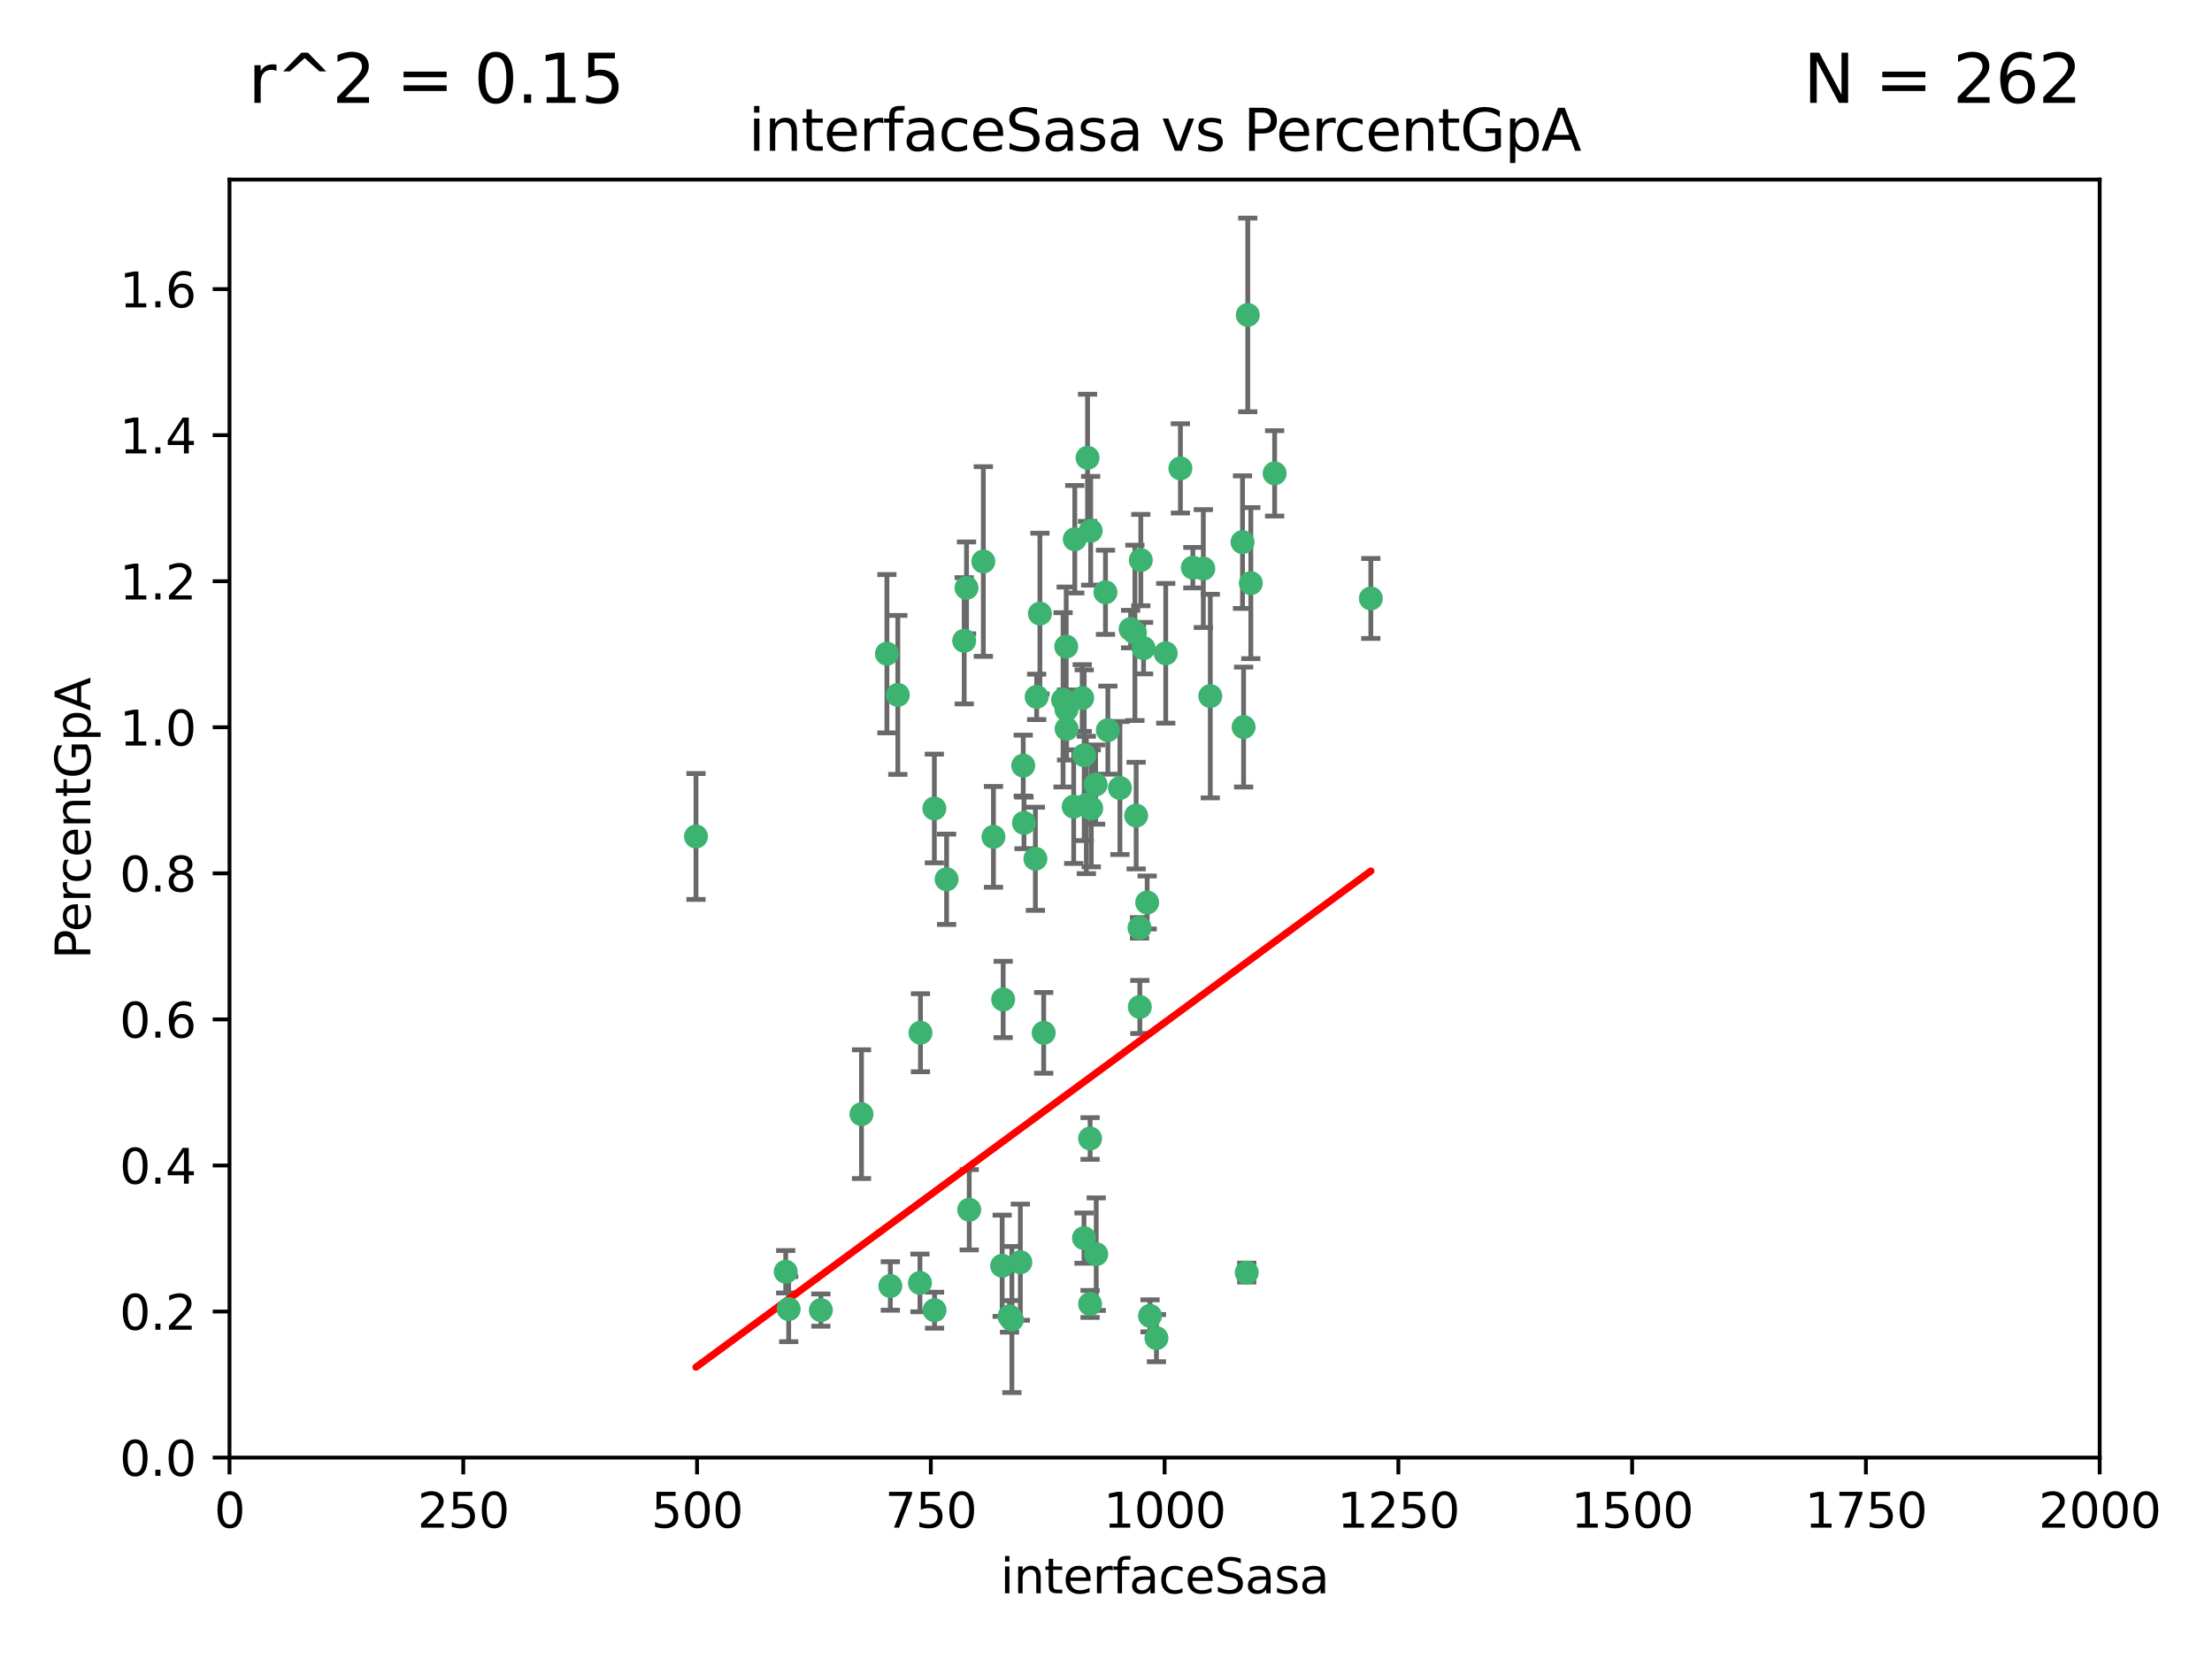 <?xml version="1.0" encoding="utf-8" standalone="no"?>
<!DOCTYPE svg PUBLIC "-//W3C//DTD SVG 1.1//EN"
  "http://www.w3.org/Graphics/SVG/1.1/DTD/svg11.dtd">
<svg xmlns:xlink="http://www.w3.org/1999/xlink" width="460.8pt" height="345.6pt" viewBox="0 0 460.8 345.6" xmlns="http://www.w3.org/2000/svg" version="1.1">
 <defs>
  <style type="text/css">*{stroke-linejoin: round; stroke-linecap: butt}</style>
 </defs>
 <g id="figure_1">
  <g id="patch_1">
   <path d="M 0 345.6 
L 460.8 345.6 
L 460.8 0 
L 0 0 
z
" style="fill: #ffffff"/>
  </g>
  <g id="axes_1">
   <g id="patch_2">
    <path d="M 47.81 303.64 
L 437.4 303.64 
L 437.4 37.411 
L 47.81 37.411 
z
" style="fill: #ffffff"/>
   </g>
   <g id="PathCollection_1">
    <defs>
     <path id="mc6e9237881" d="M 0 1.118 
C 0.297 1.118 0.581 1 0.791 0.791 
C 1 0.581 1.118 0.297 1.118 0 
C 1.118 -0.297 1 -0.581 0.791 -0.791 
C 0.581 -1 0.297 -1.118 0 -1.118 
C -0.297 -1.118 -0.581 -1 -0.791 -0.791 
C -1 -0.581 -1.118 -0.297 -1.118 0 
C -1.118 0.297 -1 0.581 -0.791 0.791 
C -0.581 1 -0.297 1.118 0 1.118 
z
" style="stroke: #3cb371"/>
    </defs>
    <g clip-path="url(#pd286258f5c)">
     <use xlink:href="#mc6e9237881" x="258.839" y="112.935" style="fill: #3cb371; stroke: #3cb371"/>
     <use xlink:href="#mc6e9237881" x="235.526" y="131.048" style="fill: #3cb371; stroke: #3cb371"/>
     <use xlink:href="#mc6e9237881" x="265.53" y="98.611" style="fill: #3cb371; stroke: #3cb371"/>
     <use xlink:href="#mc6e9237881" x="225.86" y="157.33" style="fill: #3cb371; stroke: #3cb371"/>
     <use xlink:href="#mc6e9237881" x="259.065" y="151.457" style="fill: #3cb371; stroke: #3cb371"/>
     <use xlink:href="#mc6e9237881" x="259.932" y="65.606" style="fill: #3cb371; stroke: #3cb371"/>
     <use xlink:href="#mc6e9237881" x="242.845" y="136.097" style="fill: #3cb371; stroke: #3cb371"/>
     <use xlink:href="#mc6e9237881" x="216.635" y="127.82" style="fill: #3cb371; stroke: #3cb371"/>
     <use xlink:href="#mc6e9237881" x="163.676" y="264.927" style="fill: #3cb371; stroke: #3cb371"/>
     <use xlink:href="#mc6e9237881" x="250.675" y="118.446" style="fill: #3cb371; stroke: #3cb371"/>
     <use xlink:href="#mc6e9237881" x="233.3" y="164.157" style="fill: #3cb371; stroke: #3cb371"/>
     <use xlink:href="#mc6e9237881" x="222.161" y="147.818" style="fill: #3cb371; stroke: #3cb371"/>
     <use xlink:href="#mc6e9237881" x="221.458" y="145.786" style="fill: #3cb371; stroke: #3cb371"/>
     <use xlink:href="#mc6e9237881" x="238.226" y="135.021" style="fill: #3cb371; stroke: #3cb371"/>
     <use xlink:href="#mc6e9237881" x="236.422" y="131.834" style="fill: #3cb371; stroke: #3cb371"/>
     <use xlink:href="#mc6e9237881" x="226.558" y="95.371" style="fill: #3cb371; stroke: #3cb371"/>
     <use xlink:href="#mc6e9237881" x="223.671" y="168.041" style="fill: #3cb371; stroke: #3cb371"/>
     <use xlink:href="#mc6e9237881" x="248.492" y="118.255" style="fill: #3cb371; stroke: #3cb371"/>
     <use xlink:href="#mc6e9237881" x="223.897" y="112.334" style="fill: #3cb371; stroke: #3cb371"/>
     <use xlink:href="#mc6e9237881" x="225.446" y="145.408" style="fill: #3cb371; stroke: #3cb371"/>
     <use xlink:href="#mc6e9237881" x="230.29" y="123.385" style="fill: #3cb371; stroke: #3cb371"/>
     <use xlink:href="#mc6e9237881" x="200.86" y="133.482" style="fill: #3cb371; stroke: #3cb371"/>
     <use xlink:href="#mc6e9237881" x="217.42" y="215.161" style="fill: #3cb371; stroke: #3cb371"/>
     <use xlink:href="#mc6e9237881" x="237.649" y="116.673" style="fill: #3cb371; stroke: #3cb371"/>
     <use xlink:href="#mc6e9237881" x="259.72" y="265.1" style="fill: #3cb371; stroke: #3cb371"/>
     <use xlink:href="#mc6e9237881" x="213.316" y="171.42" style="fill: #3cb371; stroke: #3cb371"/>
     <use xlink:href="#mc6e9237881" x="204.848" y="116.973" style="fill: #3cb371; stroke: #3cb371"/>
     <use xlink:href="#mc6e9237881" x="245.901" y="97.572" style="fill: #3cb371; stroke: #3cb371"/>
     <use xlink:href="#mc6e9237881" x="285.569" y="124.669" style="fill: #3cb371; stroke: #3cb371"/>
     <use xlink:href="#mc6e9237881" x="215.957" y="145.171" style="fill: #3cb371; stroke: #3cb371"/>
     <use xlink:href="#mc6e9237881" x="194.641" y="168.419" style="fill: #3cb371; stroke: #3cb371"/>
     <use xlink:href="#mc6e9237881" x="191.75" y="215.139" style="fill: #3cb371; stroke: #3cb371"/>
     <use xlink:href="#mc6e9237881" x="184.761" y="136.178" style="fill: #3cb371; stroke: #3cb371"/>
     <use xlink:href="#mc6e9237881" x="228.364" y="261.264" style="fill: #3cb371; stroke: #3cb371"/>
     <use xlink:href="#mc6e9237881" x="213.156" y="159.488" style="fill: #3cb371; stroke: #3cb371"/>
     <use xlink:href="#mc6e9237881" x="222.113" y="134.689" style="fill: #3cb371; stroke: #3cb371"/>
     <use xlink:href="#mc6e9237881" x="215.692" y="178.897" style="fill: #3cb371; stroke: #3cb371"/>
     <use xlink:href="#mc6e9237881" x="194.683" y="272.937" style="fill: #3cb371; stroke: #3cb371"/>
     <use xlink:href="#mc6e9237881" x="228.237" y="163.438" style="fill: #3cb371; stroke: #3cb371"/>
     <use xlink:href="#mc6e9237881" x="222.194" y="151.836" style="fill: #3cb371; stroke: #3cb371"/>
     <use xlink:href="#mc6e9237881" x="225.816" y="257.919" style="fill: #3cb371; stroke: #3cb371"/>
     <use xlink:href="#mc6e9237881" x="212.558" y="262.94" style="fill: #3cb371; stroke: #3cb371"/>
     <use xlink:href="#mc6e9237881" x="185.474" y="267.891" style="fill: #3cb371; stroke: #3cb371"/>
     <use xlink:href="#mc6e9237881" x="237.381" y="193.29" style="fill: #3cb371; stroke: #3cb371"/>
     <use xlink:href="#mc6e9237881" x="197.192" y="183.167" style="fill: #3cb371; stroke: #3cb371"/>
     <use xlink:href="#mc6e9237881" x="227.088" y="237.168" style="fill: #3cb371; stroke: #3cb371"/>
     <use xlink:href="#mc6e9237881" x="208.978" y="208.206" style="fill: #3cb371; stroke: #3cb371"/>
     <use xlink:href="#mc6e9237881" x="239.57" y="274.113" style="fill: #3cb371; stroke: #3cb371"/>
     <use xlink:href="#mc6e9237881" x="227.208" y="110.571" style="fill: #3cb371; stroke: #3cb371"/>
     <use xlink:href="#mc6e9237881" x="260.569" y="121.476" style="fill: #3cb371; stroke: #3cb371"/>
     <use xlink:href="#mc6e9237881" x="227.082" y="271.637" style="fill: #3cb371; stroke: #3cb371"/>
     <use xlink:href="#mc6e9237881" x="191.645" y="267.252" style="fill: #3cb371; stroke: #3cb371"/>
     <use xlink:href="#mc6e9237881" x="230.787" y="152.103" style="fill: #3cb371; stroke: #3cb371"/>
     <use xlink:href="#mc6e9237881" x="210.3" y="274.227" style="fill: #3cb371; stroke: #3cb371"/>
     <use xlink:href="#mc6e9237881" x="236.683" y="169.899" style="fill: #3cb371; stroke: #3cb371"/>
     <use xlink:href="#mc6e9237881" x="206.956" y="174.332" style="fill: #3cb371; stroke: #3cb371"/>
     <use xlink:href="#mc6e9237881" x="237.447" y="209.769" style="fill: #3cb371; stroke: #3cb371"/>
     <use xlink:href="#mc6e9237881" x="240.91" y="278.753" style="fill: #3cb371; stroke: #3cb371"/>
     <use xlink:href="#mc6e9237881" x="227.327" y="168.396" style="fill: #3cb371; stroke: #3cb371"/>
     <use xlink:href="#mc6e9237881" x="238.978" y="188.002" style="fill: #3cb371; stroke: #3cb371"/>
     <use xlink:href="#mc6e9237881" x="210.795" y="274.884" style="fill: #3cb371; stroke: #3cb371"/>
     <use xlink:href="#mc6e9237881" x="179.464" y="232.101" style="fill: #3cb371; stroke: #3cb371"/>
     <use xlink:href="#mc6e9237881" x="164.297" y="272.711" style="fill: #3cb371; stroke: #3cb371"/>
     <use xlink:href="#mc6e9237881" x="226.307" y="167.688" style="fill: #3cb371; stroke: #3cb371"/>
     <use xlink:href="#mc6e9237881" x="201.345" y="122.465" style="fill: #3cb371; stroke: #3cb371"/>
     <use xlink:href="#mc6e9237881" x="187.034" y="144.762" style="fill: #3cb371; stroke: #3cb371"/>
     <use xlink:href="#mc6e9237881" x="252.125" y="145.004" style="fill: #3cb371; stroke: #3cb371"/>
     <use xlink:href="#mc6e9237881" x="208.769" y="263.681" style="fill: #3cb371; stroke: #3cb371"/>
     <use xlink:href="#mc6e9237881" x="201.905" y="252.015" style="fill: #3cb371; stroke: #3cb371"/>
     <use xlink:href="#mc6e9237881" x="171" y="272.918" style="fill: #3cb371; stroke: #3cb371"/>
     <use xlink:href="#mc6e9237881" x="144.987" y="174.257" style="fill: #3cb371; stroke: #3cb371"/>
    </g>
   </g>
   <g id="matplotlib.axis_1">
    <g id="xtick_1">
     <g id="line2d_1">
      <defs>
       <path id="m8b5bbb0497" d="M 0 0 
L 0 3.5 
" style="stroke: #000000; stroke-width: 0.8"/>
      </defs>
      <g>
       <use xlink:href="#m8b5bbb0497" x="47.81" y="303.64" style="stroke: #000000; stroke-width: 0.8"/>
      </g>
     </g>
     <g id="text_1">
      <!-- 0 -->
      <g transform="translate(44.629 318.238)scale(0.1 -0.1)">
       <defs>
        <path id="DejaVuSans-30" d="M 2034 4250 
Q 1547 4250 1301 3770 
Q 1056 3291 1056 2328 
Q 1056 1369 1301 889 
Q 1547 409 2034 409 
Q 2525 409 2770 889 
Q 3016 1369 3016 2328 
Q 3016 3291 2770 3770 
Q 2525 4250 2034 4250 
z
M 2034 4750 
Q 2819 4750 3233 4129 
Q 3647 3509 3647 2328 
Q 3647 1150 3233 529 
Q 2819 -91 2034 -91 
Q 1250 -91 836 529 
Q 422 1150 422 2328 
Q 422 3509 836 4129 
Q 1250 4750 2034 4750 
z
" transform="scale(0.016)"/>
       </defs>
       <use xlink:href="#DejaVuSans-30"/>
      </g>
     </g>
    </g>
    <g id="xtick_2">
     <g id="line2d_2">
      <g>
       <use xlink:href="#m8b5bbb0497" x="96.509" y="303.64" style="stroke: #000000; stroke-width: 0.8"/>
      </g>
     </g>
     <g id="text_2">
      <!-- 250 -->
      <g transform="translate(86.965 318.238)scale(0.1 -0.1)">
       <defs>
        <path id="DejaVuSans-32" d="M 1228 531 
L 3431 531 
L 3431 0 
L 469 0 
L 469 531 
Q 828 903 1448 1529 
Q 2069 2156 2228 2338 
Q 2531 2678 2651 2914 
Q 2772 3150 2772 3378 
Q 2772 3750 2511 3984 
Q 2250 4219 1831 4219 
Q 1534 4219 1204 4116 
Q 875 4013 500 3803 
L 500 4441 
Q 881 4594 1212 4672 
Q 1544 4750 1819 4750 
Q 2544 4750 2975 4387 
Q 3406 4025 3406 3419 
Q 3406 3131 3298 2873 
Q 3191 2616 2906 2266 
Q 2828 2175 2409 1742 
Q 1991 1309 1228 531 
z
" transform="scale(0.016)"/>
        <path id="DejaVuSans-35" d="M 691 4666 
L 3169 4666 
L 3169 4134 
L 1269 4134 
L 1269 2991 
Q 1406 3038 1543 3061 
Q 1681 3084 1819 3084 
Q 2600 3084 3056 2656 
Q 3513 2228 3513 1497 
Q 3513 744 3044 326 
Q 2575 -91 1722 -91 
Q 1428 -91 1123 -41 
Q 819 9 494 109 
L 494 744 
Q 775 591 1075 516 
Q 1375 441 1709 441 
Q 2250 441 2565 725 
Q 2881 1009 2881 1497 
Q 2881 1984 2565 2268 
Q 2250 2553 1709 2553 
Q 1456 2553 1204 2497 
Q 953 2441 691 2322 
L 691 4666 
z
" transform="scale(0.016)"/>
       </defs>
       <use xlink:href="#DejaVuSans-32"/>
       <use xlink:href="#DejaVuSans-35" x="63.623"/>
       <use xlink:href="#DejaVuSans-30" x="127.246"/>
      </g>
     </g>
    </g>
    <g id="xtick_3">
     <g id="line2d_3">
      <g>
       <use xlink:href="#m8b5bbb0497" x="145.208" y="303.64" style="stroke: #000000; stroke-width: 0.8"/>
      </g>
     </g>
     <g id="text_3">
      <!-- 500 -->
      <g transform="translate(135.664 318.238)scale(0.1 -0.1)">
       <use xlink:href="#DejaVuSans-35"/>
       <use xlink:href="#DejaVuSans-30" x="63.623"/>
       <use xlink:href="#DejaVuSans-30" x="127.246"/>
      </g>
     </g>
    </g>
    <g id="xtick_4">
     <g id="line2d_4">
      <g>
       <use xlink:href="#m8b5bbb0497" x="193.906" y="303.64" style="stroke: #000000; stroke-width: 0.8"/>
      </g>
     </g>
     <g id="text_4">
      <!-- 750 -->
      <g transform="translate(184.363 318.238)scale(0.1 -0.1)">
       <defs>
        <path id="DejaVuSans-37" d="M 525 4666 
L 3525 4666 
L 3525 4397 
L 1831 0 
L 1172 0 
L 2766 4134 
L 525 4134 
L 525 4666 
z
" transform="scale(0.016)"/>
       </defs>
       <use xlink:href="#DejaVuSans-37"/>
       <use xlink:href="#DejaVuSans-35" x="63.623"/>
       <use xlink:href="#DejaVuSans-30" x="127.246"/>
      </g>
     </g>
    </g>
    <g id="xtick_5">
     <g id="line2d_5">
      <g>
       <use xlink:href="#m8b5bbb0497" x="242.605" y="303.64" style="stroke: #000000; stroke-width: 0.8"/>
      </g>
     </g>
     <g id="text_5">
      <!-- 1000 -->
      <g transform="translate(229.88 318.238)scale(0.1 -0.1)">
       <defs>
        <path id="DejaVuSans-31" d="M 794 531 
L 1825 531 
L 1825 4091 
L 703 3866 
L 703 4441 
L 1819 4666 
L 2450 4666 
L 2450 531 
L 3481 531 
L 3481 0 
L 794 0 
L 794 531 
z
" transform="scale(0.016)"/>
       </defs>
       <use xlink:href="#DejaVuSans-31"/>
       <use xlink:href="#DejaVuSans-30" x="63.623"/>
       <use xlink:href="#DejaVuSans-30" x="127.246"/>
       <use xlink:href="#DejaVuSans-30" x="190.869"/>
      </g>
     </g>
    </g>
    <g id="xtick_6">
     <g id="line2d_6">
      <g>
       <use xlink:href="#m8b5bbb0497" x="291.304" y="303.64" style="stroke: #000000; stroke-width: 0.8"/>
      </g>
     </g>
     <g id="text_6">
      <!-- 1250 -->
      <g transform="translate(278.579 318.238)scale(0.1 -0.1)">
       <use xlink:href="#DejaVuSans-31"/>
       <use xlink:href="#DejaVuSans-32" x="63.623"/>
       <use xlink:href="#DejaVuSans-35" x="127.246"/>
       <use xlink:href="#DejaVuSans-30" x="190.869"/>
      </g>
     </g>
    </g>
    <g id="xtick_7">
     <g id="line2d_7">
      <g>
       <use xlink:href="#m8b5bbb0497" x="340.002" y="303.64" style="stroke: #000000; stroke-width: 0.8"/>
      </g>
     </g>
     <g id="text_7">
      <!-- 1500 -->
      <g transform="translate(327.277 318.238)scale(0.1 -0.1)">
       <use xlink:href="#DejaVuSans-31"/>
       <use xlink:href="#DejaVuSans-35" x="63.623"/>
       <use xlink:href="#DejaVuSans-30" x="127.246"/>
       <use xlink:href="#DejaVuSans-30" x="190.869"/>
      </g>
     </g>
    </g>
    <g id="xtick_8">
     <g id="line2d_8">
      <g>
       <use xlink:href="#m8b5bbb0497" x="388.701" y="303.64" style="stroke: #000000; stroke-width: 0.8"/>
      </g>
     </g>
     <g id="text_8">
      <!-- 1750 -->
      <g transform="translate(375.976 318.238)scale(0.1 -0.1)">
       <use xlink:href="#DejaVuSans-31"/>
       <use xlink:href="#DejaVuSans-37" x="63.623"/>
       <use xlink:href="#DejaVuSans-35" x="127.246"/>
       <use xlink:href="#DejaVuSans-30" x="190.869"/>
      </g>
     </g>
    </g>
    <g id="xtick_9">
     <g id="line2d_9">
      <g>
       <use xlink:href="#m8b5bbb0497" x="437.4" y="303.64" style="stroke: #000000; stroke-width: 0.8"/>
      </g>
     </g>
     <g id="text_9">
      <!-- 2000 -->
      <g transform="translate(424.675 318.238)scale(0.1 -0.1)">
       <use xlink:href="#DejaVuSans-32"/>
       <use xlink:href="#DejaVuSans-30" x="63.623"/>
       <use xlink:href="#DejaVuSans-30" x="127.246"/>
       <use xlink:href="#DejaVuSans-30" x="190.869"/>
      </g>
     </g>
    </g>
    <g id="text_10">
     <!-- interfaceSasa -->
     <g transform="translate(208.398 331.917)scale(0.1 -0.1)">
      <defs>
       <path id="DejaVuSans-69" d="M 603 3500 
L 1178 3500 
L 1178 0 
L 603 0 
L 603 3500 
z
M 603 4863 
L 1178 4863 
L 1178 4134 
L 603 4134 
L 603 4863 
z
" transform="scale(0.016)"/>
       <path id="DejaVuSans-6e" d="M 3513 2113 
L 3513 0 
L 2938 0 
L 2938 2094 
Q 2938 2591 2744 2837 
Q 2550 3084 2163 3084 
Q 1697 3084 1428 2787 
Q 1159 2491 1159 1978 
L 1159 0 
L 581 0 
L 581 3500 
L 1159 3500 
L 1159 2956 
Q 1366 3272 1645 3428 
Q 1925 3584 2291 3584 
Q 2894 3584 3203 3211 
Q 3513 2838 3513 2113 
z
" transform="scale(0.016)"/>
       <path id="DejaVuSans-74" d="M 1172 4494 
L 1172 3500 
L 2356 3500 
L 2356 3053 
L 1172 3053 
L 1172 1153 
Q 1172 725 1289 603 
Q 1406 481 1766 481 
L 2356 481 
L 2356 0 
L 1766 0 
Q 1100 0 847 248 
Q 594 497 594 1153 
L 594 3053 
L 172 3053 
L 172 3500 
L 594 3500 
L 594 4494 
L 1172 4494 
z
" transform="scale(0.016)"/>
       <path id="DejaVuSans-65" d="M 3597 1894 
L 3597 1613 
L 953 1613 
Q 991 1019 1311 708 
Q 1631 397 2203 397 
Q 2534 397 2845 478 
Q 3156 559 3463 722 
L 3463 178 
Q 3153 47 2828 -22 
Q 2503 -91 2169 -91 
Q 1331 -91 842 396 
Q 353 884 353 1716 
Q 353 2575 817 3079 
Q 1281 3584 2069 3584 
Q 2775 3584 3186 3129 
Q 3597 2675 3597 1894 
z
M 3022 2063 
Q 3016 2534 2758 2815 
Q 2500 3097 2075 3097 
Q 1594 3097 1305 2825 
Q 1016 2553 972 2059 
L 3022 2063 
z
" transform="scale(0.016)"/>
       <path id="DejaVuSans-72" d="M 2631 2963 
Q 2534 3019 2420 3045 
Q 2306 3072 2169 3072 
Q 1681 3072 1420 2755 
Q 1159 2438 1159 1844 
L 1159 0 
L 581 0 
L 581 3500 
L 1159 3500 
L 1159 2956 
Q 1341 3275 1631 3429 
Q 1922 3584 2338 3584 
Q 2397 3584 2469 3576 
Q 2541 3569 2628 3553 
L 2631 2963 
z
" transform="scale(0.016)"/>
       <path id="DejaVuSans-66" d="M 2375 4863 
L 2375 4384 
L 1825 4384 
Q 1516 4384 1395 4259 
Q 1275 4134 1275 3809 
L 1275 3500 
L 2222 3500 
L 2222 3053 
L 1275 3053 
L 1275 0 
L 697 0 
L 697 3053 
L 147 3053 
L 147 3500 
L 697 3500 
L 697 3744 
Q 697 4328 969 4595 
Q 1241 4863 1831 4863 
L 2375 4863 
z
" transform="scale(0.016)"/>
       <path id="DejaVuSans-61" d="M 2194 1759 
Q 1497 1759 1228 1600 
Q 959 1441 959 1056 
Q 959 750 1161 570 
Q 1363 391 1709 391 
Q 2188 391 2477 730 
Q 2766 1069 2766 1631 
L 2766 1759 
L 2194 1759 
z
M 3341 1997 
L 3341 0 
L 2766 0 
L 2766 531 
Q 2569 213 2275 61 
Q 1981 -91 1556 -91 
Q 1019 -91 701 211 
Q 384 513 384 1019 
Q 384 1609 779 1909 
Q 1175 2209 1959 2209 
L 2766 2209 
L 2766 2266 
Q 2766 2663 2505 2880 
Q 2244 3097 1772 3097 
Q 1472 3097 1187 3025 
Q 903 2953 641 2809 
L 641 3341 
Q 956 3463 1253 3523 
Q 1550 3584 1831 3584 
Q 2591 3584 2966 3190 
Q 3341 2797 3341 1997 
z
" transform="scale(0.016)"/>
       <path id="DejaVuSans-63" d="M 3122 3366 
L 3122 2828 
Q 2878 2963 2633 3030 
Q 2388 3097 2138 3097 
Q 1578 3097 1268 2742 
Q 959 2388 959 1747 
Q 959 1106 1268 751 
Q 1578 397 2138 397 
Q 2388 397 2633 464 
Q 2878 531 3122 666 
L 3122 134 
Q 2881 22 2623 -34 
Q 2366 -91 2075 -91 
Q 1284 -91 818 406 
Q 353 903 353 1747 
Q 353 2603 823 3093 
Q 1294 3584 2113 3584 
Q 2378 3584 2631 3529 
Q 2884 3475 3122 3366 
z
" transform="scale(0.016)"/>
       <path id="DejaVuSans-53" d="M 3425 4513 
L 3425 3897 
Q 3066 4069 2747 4153 
Q 2428 4238 2131 4238 
Q 1616 4238 1336 4038 
Q 1056 3838 1056 3469 
Q 1056 3159 1242 3001 
Q 1428 2844 1947 2747 
L 2328 2669 
Q 3034 2534 3370 2195 
Q 3706 1856 3706 1288 
Q 3706 609 3251 259 
Q 2797 -91 1919 -91 
Q 1588 -91 1214 -16 
Q 841 59 441 206 
L 441 856 
Q 825 641 1194 531 
Q 1563 422 1919 422 
Q 2459 422 2753 634 
Q 3047 847 3047 1241 
Q 3047 1584 2836 1778 
Q 2625 1972 2144 2069 
L 1759 2144 
Q 1053 2284 737 2584 
Q 422 2884 422 3419 
Q 422 4038 858 4394 
Q 1294 4750 2059 4750 
Q 2388 4750 2728 4690 
Q 3069 4631 3425 4513 
z
" transform="scale(0.016)"/>
       <path id="DejaVuSans-73" d="M 2834 3397 
L 2834 2853 
Q 2591 2978 2328 3040 
Q 2066 3103 1784 3103 
Q 1356 3103 1142 2972 
Q 928 2841 928 2578 
Q 928 2378 1081 2264 
Q 1234 2150 1697 2047 
L 1894 2003 
Q 2506 1872 2764 1633 
Q 3022 1394 3022 966 
Q 3022 478 2636 193 
Q 2250 -91 1575 -91 
Q 1294 -91 989 -36 
Q 684 19 347 128 
L 347 722 
Q 666 556 975 473 
Q 1284 391 1588 391 
Q 1994 391 2212 530 
Q 2431 669 2431 922 
Q 2431 1156 2273 1281 
Q 2116 1406 1581 1522 
L 1381 1569 
Q 847 1681 609 1914 
Q 372 2147 372 2553 
Q 372 3047 722 3315 
Q 1072 3584 1716 3584 
Q 2034 3584 2315 3537 
Q 2597 3491 2834 3397 
z
" transform="scale(0.016)"/>
      </defs>
      <use xlink:href="#DejaVuSans-69"/>
      <use xlink:href="#DejaVuSans-6e" x="27.783"/>
      <use xlink:href="#DejaVuSans-74" x="91.162"/>
      <use xlink:href="#DejaVuSans-65" x="130.371"/>
      <use xlink:href="#DejaVuSans-72" x="191.895"/>
      <use xlink:href="#DejaVuSans-66" x="233.008"/>
      <use xlink:href="#DejaVuSans-61" x="268.213"/>
      <use xlink:href="#DejaVuSans-63" x="329.492"/>
      <use xlink:href="#DejaVuSans-65" x="384.473"/>
      <use xlink:href="#DejaVuSans-53" x="445.996"/>
      <use xlink:href="#DejaVuSans-61" x="509.473"/>
      <use xlink:href="#DejaVuSans-73" x="570.752"/>
      <use xlink:href="#DejaVuSans-61" x="622.852"/>
     </g>
    </g>
   </g>
   <g id="matplotlib.axis_2">
    <g id="ytick_1">
     <g id="line2d_10">
      <defs>
       <path id="me739ec883c" d="M 0 0 
L -3.5 0 
" style="stroke: #000000; stroke-width: 0.8"/>
      </defs>
      <g>
       <use xlink:href="#me739ec883c" x="47.81" y="303.64" style="stroke: #000000; stroke-width: 0.8"/>
      </g>
     </g>
     <g id="text_11">
      <!-- 0.0 -->
      <g transform="translate(24.907 307.439)scale(0.1 -0.1)">
       <defs>
        <path id="DejaVuSans-2e" d="M 684 794 
L 1344 794 
L 1344 0 
L 684 0 
L 684 794 
z
" transform="scale(0.016)"/>
       </defs>
       <use xlink:href="#DejaVuSans-30"/>
       <use xlink:href="#DejaVuSans-2e" x="63.623"/>
       <use xlink:href="#DejaVuSans-30" x="95.41"/>
      </g>
     </g>
    </g>
    <g id="ytick_2">
     <g id="line2d_11">
      <g>
       <use xlink:href="#me739ec883c" x="47.81" y="273.214" style="stroke: #000000; stroke-width: 0.8"/>
      </g>
     </g>
     <g id="text_12">
      <!-- 0.2 -->
      <g transform="translate(24.907 277.013)scale(0.1 -0.1)">
       <use xlink:href="#DejaVuSans-30"/>
       <use xlink:href="#DejaVuSans-2e" x="63.623"/>
       <use xlink:href="#DejaVuSans-32" x="95.41"/>
      </g>
     </g>
    </g>
    <g id="ytick_3">
     <g id="line2d_12">
      <g>
       <use xlink:href="#me739ec883c" x="47.81" y="242.788" style="stroke: #000000; stroke-width: 0.8"/>
      </g>
     </g>
     <g id="text_13">
      <!-- 0.4 -->
      <g transform="translate(24.907 246.587)scale(0.1 -0.1)">
       <defs>
        <path id="DejaVuSans-34" d="M 2419 4116 
L 825 1625 
L 2419 1625 
L 2419 4116 
z
M 2253 4666 
L 3047 4666 
L 3047 1625 
L 3713 1625 
L 3713 1100 
L 3047 1100 
L 3047 0 
L 2419 0 
L 2419 1100 
L 313 1100 
L 313 1709 
L 2253 4666 
z
" transform="scale(0.016)"/>
       </defs>
       <use xlink:href="#DejaVuSans-30"/>
       <use xlink:href="#DejaVuSans-2e" x="63.623"/>
       <use xlink:href="#DejaVuSans-34" x="95.41"/>
      </g>
     </g>
    </g>
    <g id="ytick_4">
     <g id="line2d_13">
      <g>
       <use xlink:href="#me739ec883c" x="47.81" y="212.362" style="stroke: #000000; stroke-width: 0.8"/>
      </g>
     </g>
     <g id="text_14">
      <!-- 0.6 -->
      <g transform="translate(24.907 216.161)scale(0.1 -0.1)">
       <defs>
        <path id="DejaVuSans-36" d="M 2113 2584 
Q 1688 2584 1439 2293 
Q 1191 2003 1191 1497 
Q 1191 994 1439 701 
Q 1688 409 2113 409 
Q 2538 409 2786 701 
Q 3034 994 3034 1497 
Q 3034 2003 2786 2293 
Q 2538 2584 2113 2584 
z
M 3366 4563 
L 3366 3988 
Q 3128 4100 2886 4159 
Q 2644 4219 2406 4219 
Q 1781 4219 1451 3797 
Q 1122 3375 1075 2522 
Q 1259 2794 1537 2939 
Q 1816 3084 2150 3084 
Q 2853 3084 3261 2657 
Q 3669 2231 3669 1497 
Q 3669 778 3244 343 
Q 2819 -91 2113 -91 
Q 1303 -91 875 529 
Q 447 1150 447 2328 
Q 447 3434 972 4092 
Q 1497 4750 2381 4750 
Q 2619 4750 2861 4703 
Q 3103 4656 3366 4563 
z
" transform="scale(0.016)"/>
       </defs>
       <use xlink:href="#DejaVuSans-30"/>
       <use xlink:href="#DejaVuSans-2e" x="63.623"/>
       <use xlink:href="#DejaVuSans-36" x="95.41"/>
      </g>
     </g>
    </g>
    <g id="ytick_5">
     <g id="line2d_14">
      <g>
       <use xlink:href="#me739ec883c" x="47.81" y="181.935" style="stroke: #000000; stroke-width: 0.8"/>
      </g>
     </g>
     <g id="text_15">
      <!-- 0.8 -->
      <g transform="translate(24.907 185.735)scale(0.1 -0.1)">
       <defs>
        <path id="DejaVuSans-38" d="M 2034 2216 
Q 1584 2216 1326 1975 
Q 1069 1734 1069 1313 
Q 1069 891 1326 650 
Q 1584 409 2034 409 
Q 2484 409 2743 651 
Q 3003 894 3003 1313 
Q 3003 1734 2745 1975 
Q 2488 2216 2034 2216 
z
M 1403 2484 
Q 997 2584 770 2862 
Q 544 3141 544 3541 
Q 544 4100 942 4425 
Q 1341 4750 2034 4750 
Q 2731 4750 3128 4425 
Q 3525 4100 3525 3541 
Q 3525 3141 3298 2862 
Q 3072 2584 2669 2484 
Q 3125 2378 3379 2068 
Q 3634 1759 3634 1313 
Q 3634 634 3220 271 
Q 2806 -91 2034 -91 
Q 1263 -91 848 271 
Q 434 634 434 1313 
Q 434 1759 690 2068 
Q 947 2378 1403 2484 
z
M 1172 3481 
Q 1172 3119 1398 2916 
Q 1625 2713 2034 2713 
Q 2441 2713 2670 2916 
Q 2900 3119 2900 3481 
Q 2900 3844 2670 4047 
Q 2441 4250 2034 4250 
Q 1625 4250 1398 4047 
Q 1172 3844 1172 3481 
z
" transform="scale(0.016)"/>
       </defs>
       <use xlink:href="#DejaVuSans-30"/>
       <use xlink:href="#DejaVuSans-2e" x="63.623"/>
       <use xlink:href="#DejaVuSans-38" x="95.41"/>
      </g>
     </g>
    </g>
    <g id="ytick_6">
     <g id="line2d_15">
      <g>
       <use xlink:href="#me739ec883c" x="47.81" y="151.509" style="stroke: #000000; stroke-width: 0.8"/>
      </g>
     </g>
     <g id="text_16">
      <!-- 1.0 -->
      <g transform="translate(24.907 155.308)scale(0.1 -0.1)">
       <use xlink:href="#DejaVuSans-31"/>
       <use xlink:href="#DejaVuSans-2e" x="63.623"/>
       <use xlink:href="#DejaVuSans-30" x="95.41"/>
      </g>
     </g>
    </g>
    <g id="ytick_7">
     <g id="line2d_16">
      <g>
       <use xlink:href="#me739ec883c" x="47.81" y="121.083" style="stroke: #000000; stroke-width: 0.8"/>
      </g>
     </g>
     <g id="text_17">
      <!-- 1.2 -->
      <g transform="translate(24.907 124.882)scale(0.1 -0.1)">
       <use xlink:href="#DejaVuSans-31"/>
       <use xlink:href="#DejaVuSans-2e" x="63.623"/>
       <use xlink:href="#DejaVuSans-32" x="95.41"/>
      </g>
     </g>
    </g>
    <g id="ytick_8">
     <g id="line2d_17">
      <g>
       <use xlink:href="#me739ec883c" x="47.81" y="90.657" style="stroke: #000000; stroke-width: 0.8"/>
      </g>
     </g>
     <g id="text_18">
      <!-- 1.4 -->
      <g transform="translate(24.907 94.456)scale(0.1 -0.1)">
       <use xlink:href="#DejaVuSans-31"/>
       <use xlink:href="#DejaVuSans-2e" x="63.623"/>
       <use xlink:href="#DejaVuSans-34" x="95.41"/>
      </g>
     </g>
    </g>
    <g id="ytick_9">
     <g id="line2d_18">
      <g>
       <use xlink:href="#me739ec883c" x="47.81" y="60.231" style="stroke: #000000; stroke-width: 0.8"/>
      </g>
     </g>
     <g id="text_19">
      <!-- 1.6 -->
      <g transform="translate(24.907 64.03)scale(0.1 -0.1)">
       <use xlink:href="#DejaVuSans-31"/>
       <use xlink:href="#DejaVuSans-2e" x="63.623"/>
       <use xlink:href="#DejaVuSans-36" x="95.41"/>
      </g>
     </g>
    </g>
    <g id="text_20">
     <!-- PercentGpA -->
     <g transform="translate(18.827 199.802)rotate(-90)scale(0.1 -0.1)">
      <defs>
       <path id="DejaVuSans-50" d="M 1259 4147 
L 1259 2394 
L 2053 2394 
Q 2494 2394 2734 2622 
Q 2975 2850 2975 3272 
Q 2975 3691 2734 3919 
Q 2494 4147 2053 4147 
L 1259 4147 
z
M 628 4666 
L 2053 4666 
Q 2838 4666 3239 4311 
Q 3641 3956 3641 3272 
Q 3641 2581 3239 2228 
Q 2838 1875 2053 1875 
L 1259 1875 
L 1259 0 
L 628 0 
L 628 4666 
z
" transform="scale(0.016)"/>
       <path id="DejaVuSans-47" d="M 3809 666 
L 3809 1919 
L 2778 1919 
L 2778 2438 
L 4434 2438 
L 4434 434 
Q 4069 175 3628 42 
Q 3188 -91 2688 -91 
Q 1594 -91 976 548 
Q 359 1188 359 2328 
Q 359 3472 976 4111 
Q 1594 4750 2688 4750 
Q 3144 4750 3555 4637 
Q 3966 4525 4313 4306 
L 4313 3634 
Q 3963 3931 3569 4081 
Q 3175 4231 2741 4231 
Q 1884 4231 1454 3753 
Q 1025 3275 1025 2328 
Q 1025 1384 1454 906 
Q 1884 428 2741 428 
Q 3075 428 3337 486 
Q 3600 544 3809 666 
z
" transform="scale(0.016)"/>
       <path id="DejaVuSans-70" d="M 1159 525 
L 1159 -1331 
L 581 -1331 
L 581 3500 
L 1159 3500 
L 1159 2969 
Q 1341 3281 1617 3432 
Q 1894 3584 2278 3584 
Q 2916 3584 3314 3078 
Q 3713 2572 3713 1747 
Q 3713 922 3314 415 
Q 2916 -91 2278 -91 
Q 1894 -91 1617 61 
Q 1341 213 1159 525 
z
M 3116 1747 
Q 3116 2381 2855 2742 
Q 2594 3103 2138 3103 
Q 1681 3103 1420 2742 
Q 1159 2381 1159 1747 
Q 1159 1113 1420 752 
Q 1681 391 2138 391 
Q 2594 391 2855 752 
Q 3116 1113 3116 1747 
z
" transform="scale(0.016)"/>
       <path id="DejaVuSans-41" d="M 2188 4044 
L 1331 1722 
L 3047 1722 
L 2188 4044 
z
M 1831 4666 
L 2547 4666 
L 4325 0 
L 3669 0 
L 3244 1197 
L 1141 1197 
L 716 0 
L 50 0 
L 1831 4666 
z
" transform="scale(0.016)"/>
      </defs>
      <use xlink:href="#DejaVuSans-50"/>
      <use xlink:href="#DejaVuSans-65" x="56.678"/>
      <use xlink:href="#DejaVuSans-72" x="118.201"/>
      <use xlink:href="#DejaVuSans-63" x="157.064"/>
      <use xlink:href="#DejaVuSans-65" x="212.045"/>
      <use xlink:href="#DejaVuSans-6e" x="273.568"/>
      <use xlink:href="#DejaVuSans-74" x="336.947"/>
      <use xlink:href="#DejaVuSans-47" x="376.156"/>
      <use xlink:href="#DejaVuSans-70" x="453.646"/>
      <use xlink:href="#DejaVuSans-41" x="517.123"/>
     </g>
    </g>
   </g>
   <g id="LineCollection_1">
    <path d="M 258.839 126.742 
L 258.839 99.128 
" clip-path="url(#pd286258f5c)" style="fill: none; stroke: #696969"/>
    <path d="M 235.526 134.958 
L 235.526 127.138 
" clip-path="url(#pd286258f5c)" style="fill: none; stroke: #696969"/>
    <path d="M 265.53 107.5 
L 265.53 89.723 
" clip-path="url(#pd286258f5c)" style="fill: none; stroke: #696969"/>
    <path d="M 225.86 175.107 
L 225.86 139.552 
" clip-path="url(#pd286258f5c)" style="fill: none; stroke: #696969"/>
    <path d="M 259.065 163.945 
L 259.065 138.968 
" clip-path="url(#pd286258f5c)" style="fill: none; stroke: #696969"/>
    <path d="M 259.932 85.777 
L 259.932 45.434 
" clip-path="url(#pd286258f5c)" style="fill: none; stroke: #696969"/>
    <path d="M 242.845 150.645 
L 242.845 121.55 
" clip-path="url(#pd286258f5c)" style="fill: none; stroke: #696969"/>
    <path d="M 216.635 144.568 
L 216.635 111.073 
" clip-path="url(#pd286258f5c)" style="fill: none; stroke: #696969"/>
    <path d="M 163.676 269.346 
L 163.676 260.509 
" clip-path="url(#pd286258f5c)" style="fill: none; stroke: #696969"/>
    <path d="M 250.675 130.722 
L 250.675 106.17 
" clip-path="url(#pd286258f5c)" style="fill: none; stroke: #696969"/>
    <path d="M 233.3 178.007 
L 233.3 150.307 
" clip-path="url(#pd286258f5c)" style="fill: none; stroke: #696969"/>
    <path d="M 222.161 151.909 
L 222.161 143.727 
" clip-path="url(#pd286258f5c)" style="fill: none; stroke: #696969"/>
    <path d="M 221.458 163.937 
L 221.458 127.634 
" clip-path="url(#pd286258f5c)" style="fill: none; stroke: #696969"/>
    <path d="M 238.226 140.382 
L 238.226 129.659 
" clip-path="url(#pd286258f5c)" style="fill: none; stroke: #696969"/>
    <path d="M 236.422 150.092 
L 236.422 113.575 
" clip-path="url(#pd286258f5c)" style="fill: none; stroke: #696969"/>
    <path d="M 226.558 108.615 
L 226.558 82.127 
" clip-path="url(#pd286258f5c)" style="fill: none; stroke: #696969"/>
    <path d="M 223.671 179.882 
L 223.671 156.201 
" clip-path="url(#pd286258f5c)" style="fill: none; stroke: #696969"/>
    <path d="M 248.492 122.472 
L 248.492 114.039 
" clip-path="url(#pd286258f5c)" style="fill: none; stroke: #696969"/>
    <path d="M 223.897 123.529 
L 223.897 101.139 
" clip-path="url(#pd286258f5c)" style="fill: none; stroke: #696969"/>
    <path d="M 225.446 152.361 
L 225.446 138.456 
" clip-path="url(#pd286258f5c)" style="fill: none; stroke: #696969"/>
    <path d="M 230.29 132.151 
L 230.29 114.62 
" clip-path="url(#pd286258f5c)" style="fill: none; stroke: #696969"/>
    <path d="M 200.86 146.637 
L 200.86 120.327 
" clip-path="url(#pd286258f5c)" style="fill: none; stroke: #696969"/>
    <path d="M 217.42 223.572 
L 217.42 206.751 
" clip-path="url(#pd286258f5c)" style="fill: none; stroke: #696969"/>
    <path d="M 237.649 126.191 
L 237.649 107.154 
" clip-path="url(#pd286258f5c)" style="fill: none; stroke: #696969"/>
    <path d="M 259.72 267.073 
L 259.72 263.128 
" clip-path="url(#pd286258f5c)" style="fill: none; stroke: #696969"/>
    <path d="M 213.316 176.791 
L 213.316 166.049 
" clip-path="url(#pd286258f5c)" style="fill: none; stroke: #696969"/>
    <path d="M 204.848 136.73 
L 204.848 97.216 
" clip-path="url(#pd286258f5c)" style="fill: none; stroke: #696969"/>
    <path d="M 245.901 106.878 
L 245.901 88.267 
" clip-path="url(#pd286258f5c)" style="fill: none; stroke: #696969"/>
    <path d="M 285.569 132.997 
L 285.569 116.341 
" clip-path="url(#pd286258f5c)" style="fill: none; stroke: #696969"/>
    <path d="M 215.957 149.901 
L 215.957 140.441 
" clip-path="url(#pd286258f5c)" style="fill: none; stroke: #696969"/>
    <path d="M 194.641 179.743 
L 194.641 157.094 
" clip-path="url(#pd286258f5c)" style="fill: none; stroke: #696969"/>
    <path d="M 191.75 223.268 
L 191.75 207.01 
" clip-path="url(#pd286258f5c)" style="fill: none; stroke: #696969"/>
    <path d="M 184.761 152.672 
L 184.761 119.684 
" clip-path="url(#pd286258f5c)" style="fill: none; stroke: #696969"/>
    <path d="M 228.364 272.983 
L 228.364 249.544 
" clip-path="url(#pd286258f5c)" style="fill: none; stroke: #696969"/>
    <path d="M 213.156 165.831 
L 213.156 153.145 
" clip-path="url(#pd286258f5c)" style="fill: none; stroke: #696969"/>
    <path d="M 222.113 147.086 
L 222.113 122.292 
" clip-path="url(#pd286258f5c)" style="fill: none; stroke: #696969"/>
    <path d="M 215.692 189.642 
L 215.692 168.152 
" clip-path="url(#pd286258f5c)" style="fill: none; stroke: #696969"/>
    <path d="M 194.683 276.685 
L 194.683 269.189 
" clip-path="url(#pd286258f5c)" style="fill: none; stroke: #696969"/>
    <path d="M 228.237 171.687 
L 228.237 155.189 
" clip-path="url(#pd286258f5c)" style="fill: none; stroke: #696969"/>
    <path d="M 222.194 158.321 
L 222.194 145.352 
" clip-path="url(#pd286258f5c)" style="fill: none; stroke: #696969"/>
    <path d="M 225.816 263.155 
L 225.816 252.684 
" clip-path="url(#pd286258f5c)" style="fill: none; stroke: #696969"/>
    <path d="M 212.558 275.039 
L 212.558 250.841 
" clip-path="url(#pd286258f5c)" style="fill: none; stroke: #696969"/>
    <path d="M 185.474 272.942 
L 185.474 262.839 
" clip-path="url(#pd286258f5c)" style="fill: none; stroke: #696969"/>
    <path d="M 237.381 195.434 
L 237.381 191.146 
" clip-path="url(#pd286258f5c)" style="fill: none; stroke: #696969"/>
    <path d="M 197.192 192.579 
L 197.192 173.755 
" clip-path="url(#pd286258f5c)" style="fill: none; stroke: #696969"/>
    <path d="M 227.088 241.512 
L 227.088 232.824 
" clip-path="url(#pd286258f5c)" style="fill: none; stroke: #696969"/>
    <path d="M 208.978 216.157 
L 208.978 200.256 
" clip-path="url(#pd286258f5c)" style="fill: none; stroke: #696969"/>
    <path d="M 239.57 277.453 
L 239.57 270.772 
" clip-path="url(#pd286258f5c)" style="fill: none; stroke: #696969"/>
    <path d="M 227.208 121.897 
L 227.208 99.245 
" clip-path="url(#pd286258f5c)" style="fill: none; stroke: #696969"/>
    <path d="M 260.569 137.206 
L 260.569 105.745 
" clip-path="url(#pd286258f5c)" style="fill: none; stroke: #696969"/>
    <path d="M 227.082 274.448 
L 227.082 268.825 
" clip-path="url(#pd286258f5c)" style="fill: none; stroke: #696969"/>
    <path d="M 191.645 273.263 
L 191.645 261.242 
" clip-path="url(#pd286258f5c)" style="fill: none; stroke: #696969"/>
    <path d="M 230.787 161.277 
L 230.787 142.929 
" clip-path="url(#pd286258f5c)" style="fill: none; stroke: #696969"/>
    <path d="M 210.3 277.522 
L 210.3 270.932 
" clip-path="url(#pd286258f5c)" style="fill: none; stroke: #696969"/>
    <path d="M 236.683 181.006 
L 236.683 158.792 
" clip-path="url(#pd286258f5c)" style="fill: none; stroke: #696969"/>
    <path d="M 206.956 184.828 
L 206.956 163.836 
" clip-path="url(#pd286258f5c)" style="fill: none; stroke: #696969"/>
    <path d="M 237.447 215.299 
L 237.447 204.239 
" clip-path="url(#pd286258f5c)" style="fill: none; stroke: #696969"/>
    <path d="M 240.91 283.668 
L 240.91 273.838 
" clip-path="url(#pd286258f5c)" style="fill: none; stroke: #696969"/>
    <path d="M 227.327 180.585 
L 227.327 156.208 
" clip-path="url(#pd286258f5c)" style="fill: none; stroke: #696969"/>
    <path d="M 238.978 193.517 
L 238.978 182.486 
" clip-path="url(#pd286258f5c)" style="fill: none; stroke: #696969"/>
    <path d="M 210.795 290.105 
L 210.795 259.662 
" clip-path="url(#pd286258f5c)" style="fill: none; stroke: #696969"/>
    <path d="M 179.464 245.512 
L 179.464 218.691 
" clip-path="url(#pd286258f5c)" style="fill: none; stroke: #696969"/>
    <path d="M 164.297 279.499 
L 164.297 265.924 
" clip-path="url(#pd286258f5c)" style="fill: none; stroke: #696969"/>
    <path d="M 226.307 181.997 
L 226.307 153.38 
" clip-path="url(#pd286258f5c)" style="fill: none; stroke: #696969"/>
    <path d="M 201.345 132.034 
L 201.345 112.895 
" clip-path="url(#pd286258f5c)" style="fill: none; stroke: #696969"/>
    <path d="M 187.034 161.315 
L 187.034 128.209 
" clip-path="url(#pd286258f5c)" style="fill: none; stroke: #696969"/>
    <path d="M 252.125 166.212 
L 252.125 123.796 
" clip-path="url(#pd286258f5c)" style="fill: none; stroke: #696969"/>
    <path d="M 208.769 274.232 
L 208.769 253.131 
" clip-path="url(#pd286258f5c)" style="fill: none; stroke: #696969"/>
    <path d="M 201.905 260.378 
L 201.905 243.652 
" clip-path="url(#pd286258f5c)" style="fill: none; stroke: #696969"/>
    <path d="M 171 276.28 
L 171 269.557 
" clip-path="url(#pd286258f5c)" style="fill: none; stroke: #696969"/>
    <path d="M 144.987 187.369 
L 144.987 161.144 
" clip-path="url(#pd286258f5c)" style="fill: none; stroke: #696969"/>
   </g>
   <g id="line2d_19">
    <defs>
     <path id="mdad4180d0d" d="M 2 0 
L -2 -0 
" style="stroke: #696969"/>
    </defs>
    <g clip-path="url(#pd286258f5c)">
     <use xlink:href="#mdad4180d0d" x="258.839" y="126.742" style="fill: #696969; stroke: #696969"/>
     <use xlink:href="#mdad4180d0d" x="235.526" y="134.958" style="fill: #696969; stroke: #696969"/>
     <use xlink:href="#mdad4180d0d" x="265.53" y="107.5" style="fill: #696969; stroke: #696969"/>
     <use xlink:href="#mdad4180d0d" x="225.86" y="175.107" style="fill: #696969; stroke: #696969"/>
     <use xlink:href="#mdad4180d0d" x="259.065" y="163.945" style="fill: #696969; stroke: #696969"/>
     <use xlink:href="#mdad4180d0d" x="259.932" y="85.777" style="fill: #696969; stroke: #696969"/>
     <use xlink:href="#mdad4180d0d" x="242.845" y="150.645" style="fill: #696969; stroke: #696969"/>
     <use xlink:href="#mdad4180d0d" x="216.635" y="144.568" style="fill: #696969; stroke: #696969"/>
     <use xlink:href="#mdad4180d0d" x="163.676" y="269.346" style="fill: #696969; stroke: #696969"/>
     <use xlink:href="#mdad4180d0d" x="250.675" y="130.722" style="fill: #696969; stroke: #696969"/>
     <use xlink:href="#mdad4180d0d" x="233.3" y="178.007" style="fill: #696969; stroke: #696969"/>
     <use xlink:href="#mdad4180d0d" x="222.161" y="151.909" style="fill: #696969; stroke: #696969"/>
     <use xlink:href="#mdad4180d0d" x="221.458" y="163.937" style="fill: #696969; stroke: #696969"/>
     <use xlink:href="#mdad4180d0d" x="238.226" y="140.382" style="fill: #696969; stroke: #696969"/>
     <use xlink:href="#mdad4180d0d" x="236.422" y="150.092" style="fill: #696969; stroke: #696969"/>
     <use xlink:href="#mdad4180d0d" x="226.558" y="108.615" style="fill: #696969; stroke: #696969"/>
     <use xlink:href="#mdad4180d0d" x="223.671" y="179.882" style="fill: #696969; stroke: #696969"/>
     <use xlink:href="#mdad4180d0d" x="248.492" y="122.472" style="fill: #696969; stroke: #696969"/>
     <use xlink:href="#mdad4180d0d" x="223.897" y="123.529" style="fill: #696969; stroke: #696969"/>
     <use xlink:href="#mdad4180d0d" x="225.446" y="152.361" style="fill: #696969; stroke: #696969"/>
     <use xlink:href="#mdad4180d0d" x="230.29" y="132.151" style="fill: #696969; stroke: #696969"/>
     <use xlink:href="#mdad4180d0d" x="200.86" y="146.637" style="fill: #696969; stroke: #696969"/>
     <use xlink:href="#mdad4180d0d" x="217.42" y="223.572" style="fill: #696969; stroke: #696969"/>
     <use xlink:href="#mdad4180d0d" x="237.649" y="126.191" style="fill: #696969; stroke: #696969"/>
     <use xlink:href="#mdad4180d0d" x="259.72" y="267.073" style="fill: #696969; stroke: #696969"/>
     <use xlink:href="#mdad4180d0d" x="213.316" y="176.791" style="fill: #696969; stroke: #696969"/>
     <use xlink:href="#mdad4180d0d" x="204.848" y="136.73" style="fill: #696969; stroke: #696969"/>
     <use xlink:href="#mdad4180d0d" x="245.901" y="106.878" style="fill: #696969; stroke: #696969"/>
     <use xlink:href="#mdad4180d0d" x="285.569" y="132.997" style="fill: #696969; stroke: #696969"/>
     <use xlink:href="#mdad4180d0d" x="215.957" y="149.901" style="fill: #696969; stroke: #696969"/>
     <use xlink:href="#mdad4180d0d" x="194.641" y="179.743" style="fill: #696969; stroke: #696969"/>
     <use xlink:href="#mdad4180d0d" x="191.75" y="223.268" style="fill: #696969; stroke: #696969"/>
     <use xlink:href="#mdad4180d0d" x="184.761" y="152.672" style="fill: #696969; stroke: #696969"/>
     <use xlink:href="#mdad4180d0d" x="228.364" y="272.983" style="fill: #696969; stroke: #696969"/>
     <use xlink:href="#mdad4180d0d" x="213.156" y="165.831" style="fill: #696969; stroke: #696969"/>
     <use xlink:href="#mdad4180d0d" x="222.113" y="147.086" style="fill: #696969; stroke: #696969"/>
     <use xlink:href="#mdad4180d0d" x="215.692" y="189.642" style="fill: #696969; stroke: #696969"/>
     <use xlink:href="#mdad4180d0d" x="194.683" y="276.685" style="fill: #696969; stroke: #696969"/>
     <use xlink:href="#mdad4180d0d" x="228.237" y="171.687" style="fill: #696969; stroke: #696969"/>
     <use xlink:href="#mdad4180d0d" x="222.194" y="158.321" style="fill: #696969; stroke: #696969"/>
     <use xlink:href="#mdad4180d0d" x="225.816" y="263.155" style="fill: #696969; stroke: #696969"/>
     <use xlink:href="#mdad4180d0d" x="212.558" y="275.039" style="fill: #696969; stroke: #696969"/>
     <use xlink:href="#mdad4180d0d" x="185.474" y="272.942" style="fill: #696969; stroke: #696969"/>
     <use xlink:href="#mdad4180d0d" x="237.381" y="195.434" style="fill: #696969; stroke: #696969"/>
     <use xlink:href="#mdad4180d0d" x="197.192" y="192.579" style="fill: #696969; stroke: #696969"/>
     <use xlink:href="#mdad4180d0d" x="227.088" y="241.512" style="fill: #696969; stroke: #696969"/>
     <use xlink:href="#mdad4180d0d" x="208.978" y="216.157" style="fill: #696969; stroke: #696969"/>
     <use xlink:href="#mdad4180d0d" x="239.57" y="277.453" style="fill: #696969; stroke: #696969"/>
     <use xlink:href="#mdad4180d0d" x="227.208" y="121.897" style="fill: #696969; stroke: #696969"/>
     <use xlink:href="#mdad4180d0d" x="260.569" y="137.206" style="fill: #696969; stroke: #696969"/>
     <use xlink:href="#mdad4180d0d" x="227.082" y="274.448" style="fill: #696969; stroke: #696969"/>
     <use xlink:href="#mdad4180d0d" x="191.645" y="273.263" style="fill: #696969; stroke: #696969"/>
     <use xlink:href="#mdad4180d0d" x="230.787" y="161.277" style="fill: #696969; stroke: #696969"/>
     <use xlink:href="#mdad4180d0d" x="210.3" y="277.522" style="fill: #696969; stroke: #696969"/>
     <use xlink:href="#mdad4180d0d" x="236.683" y="181.006" style="fill: #696969; stroke: #696969"/>
     <use xlink:href="#mdad4180d0d" x="206.956" y="184.828" style="fill: #696969; stroke: #696969"/>
     <use xlink:href="#mdad4180d0d" x="237.447" y="215.299" style="fill: #696969; stroke: #696969"/>
     <use xlink:href="#mdad4180d0d" x="240.91" y="283.668" style="fill: #696969; stroke: #696969"/>
     <use xlink:href="#mdad4180d0d" x="227.327" y="180.585" style="fill: #696969; stroke: #696969"/>
     <use xlink:href="#mdad4180d0d" x="238.978" y="193.517" style="fill: #696969; stroke: #696969"/>
     <use xlink:href="#mdad4180d0d" x="210.795" y="290.105" style="fill: #696969; stroke: #696969"/>
     <use xlink:href="#mdad4180d0d" x="179.464" y="245.512" style="fill: #696969; stroke: #696969"/>
     <use xlink:href="#mdad4180d0d" x="164.297" y="279.499" style="fill: #696969; stroke: #696969"/>
     <use xlink:href="#mdad4180d0d" x="226.307" y="181.997" style="fill: #696969; stroke: #696969"/>
     <use xlink:href="#mdad4180d0d" x="201.345" y="132.034" style="fill: #696969; stroke: #696969"/>
     <use xlink:href="#mdad4180d0d" x="187.034" y="161.315" style="fill: #696969; stroke: #696969"/>
     <use xlink:href="#mdad4180d0d" x="252.125" y="166.212" style="fill: #696969; stroke: #696969"/>
     <use xlink:href="#mdad4180d0d" x="208.769" y="274.232" style="fill: #696969; stroke: #696969"/>
     <use xlink:href="#mdad4180d0d" x="201.905" y="260.378" style="fill: #696969; stroke: #696969"/>
     <use xlink:href="#mdad4180d0d" x="171" y="276.28" style="fill: #696969; stroke: #696969"/>
     <use xlink:href="#mdad4180d0d" x="144.987" y="187.369" style="fill: #696969; stroke: #696969"/>
    </g>
   </g>
   <g id="line2d_20">
    <g clip-path="url(#pd286258f5c)">
     <use xlink:href="#mdad4180d0d" x="258.839" y="99.128" style="fill: #696969; stroke: #696969"/>
     <use xlink:href="#mdad4180d0d" x="235.526" y="127.138" style="fill: #696969; stroke: #696969"/>
     <use xlink:href="#mdad4180d0d" x="265.53" y="89.723" style="fill: #696969; stroke: #696969"/>
     <use xlink:href="#mdad4180d0d" x="225.86" y="139.552" style="fill: #696969; stroke: #696969"/>
     <use xlink:href="#mdad4180d0d" x="259.065" y="138.968" style="fill: #696969; stroke: #696969"/>
     <use xlink:href="#mdad4180d0d" x="259.932" y="45.434" style="fill: #696969; stroke: #696969"/>
     <use xlink:href="#mdad4180d0d" x="242.845" y="121.55" style="fill: #696969; stroke: #696969"/>
     <use xlink:href="#mdad4180d0d" x="216.635" y="111.073" style="fill: #696969; stroke: #696969"/>
     <use xlink:href="#mdad4180d0d" x="163.676" y="260.509" style="fill: #696969; stroke: #696969"/>
     <use xlink:href="#mdad4180d0d" x="250.675" y="106.17" style="fill: #696969; stroke: #696969"/>
     <use xlink:href="#mdad4180d0d" x="233.3" y="150.307" style="fill: #696969; stroke: #696969"/>
     <use xlink:href="#mdad4180d0d" x="222.161" y="143.727" style="fill: #696969; stroke: #696969"/>
     <use xlink:href="#mdad4180d0d" x="221.458" y="127.634" style="fill: #696969; stroke: #696969"/>
     <use xlink:href="#mdad4180d0d" x="238.226" y="129.659" style="fill: #696969; stroke: #696969"/>
     <use xlink:href="#mdad4180d0d" x="236.422" y="113.575" style="fill: #696969; stroke: #696969"/>
     <use xlink:href="#mdad4180d0d" x="226.558" y="82.127" style="fill: #696969; stroke: #696969"/>
     <use xlink:href="#mdad4180d0d" x="223.671" y="156.201" style="fill: #696969; stroke: #696969"/>
     <use xlink:href="#mdad4180d0d" x="248.492" y="114.039" style="fill: #696969; stroke: #696969"/>
     <use xlink:href="#mdad4180d0d" x="223.897" y="101.139" style="fill: #696969; stroke: #696969"/>
     <use xlink:href="#mdad4180d0d" x="225.446" y="138.456" style="fill: #696969; stroke: #696969"/>
     <use xlink:href="#mdad4180d0d" x="230.29" y="114.62" style="fill: #696969; stroke: #696969"/>
     <use xlink:href="#mdad4180d0d" x="200.86" y="120.327" style="fill: #696969; stroke: #696969"/>
     <use xlink:href="#mdad4180d0d" x="217.42" y="206.751" style="fill: #696969; stroke: #696969"/>
     <use xlink:href="#mdad4180d0d" x="237.649" y="107.154" style="fill: #696969; stroke: #696969"/>
     <use xlink:href="#mdad4180d0d" x="259.72" y="263.128" style="fill: #696969; stroke: #696969"/>
     <use xlink:href="#mdad4180d0d" x="213.316" y="166.049" style="fill: #696969; stroke: #696969"/>
     <use xlink:href="#mdad4180d0d" x="204.848" y="97.216" style="fill: #696969; stroke: #696969"/>
     <use xlink:href="#mdad4180d0d" x="245.901" y="88.267" style="fill: #696969; stroke: #696969"/>
     <use xlink:href="#mdad4180d0d" x="285.569" y="116.341" style="fill: #696969; stroke: #696969"/>
     <use xlink:href="#mdad4180d0d" x="215.957" y="140.441" style="fill: #696969; stroke: #696969"/>
     <use xlink:href="#mdad4180d0d" x="194.641" y="157.094" style="fill: #696969; stroke: #696969"/>
     <use xlink:href="#mdad4180d0d" x="191.75" y="207.01" style="fill: #696969; stroke: #696969"/>
     <use xlink:href="#mdad4180d0d" x="184.761" y="119.684" style="fill: #696969; stroke: #696969"/>
     <use xlink:href="#mdad4180d0d" x="228.364" y="249.544" style="fill: #696969; stroke: #696969"/>
     <use xlink:href="#mdad4180d0d" x="213.156" y="153.145" style="fill: #696969; stroke: #696969"/>
     <use xlink:href="#mdad4180d0d" x="222.113" y="122.292" style="fill: #696969; stroke: #696969"/>
     <use xlink:href="#mdad4180d0d" x="215.692" y="168.152" style="fill: #696969; stroke: #696969"/>
     <use xlink:href="#mdad4180d0d" x="194.683" y="269.189" style="fill: #696969; stroke: #696969"/>
     <use xlink:href="#mdad4180d0d" x="228.237" y="155.189" style="fill: #696969; stroke: #696969"/>
     <use xlink:href="#mdad4180d0d" x="222.194" y="145.352" style="fill: #696969; stroke: #696969"/>
     <use xlink:href="#mdad4180d0d" x="225.816" y="252.684" style="fill: #696969; stroke: #696969"/>
     <use xlink:href="#mdad4180d0d" x="212.558" y="250.841" style="fill: #696969; stroke: #696969"/>
     <use xlink:href="#mdad4180d0d" x="185.474" y="262.839" style="fill: #696969; stroke: #696969"/>
     <use xlink:href="#mdad4180d0d" x="237.381" y="191.146" style="fill: #696969; stroke: #696969"/>
     <use xlink:href="#mdad4180d0d" x="197.192" y="173.755" style="fill: #696969; stroke: #696969"/>
     <use xlink:href="#mdad4180d0d" x="227.088" y="232.824" style="fill: #696969; stroke: #696969"/>
     <use xlink:href="#mdad4180d0d" x="208.978" y="200.256" style="fill: #696969; stroke: #696969"/>
     <use xlink:href="#mdad4180d0d" x="239.57" y="270.772" style="fill: #696969; stroke: #696969"/>
     <use xlink:href="#mdad4180d0d" x="227.208" y="99.245" style="fill: #696969; stroke: #696969"/>
     <use xlink:href="#mdad4180d0d" x="260.569" y="105.745" style="fill: #696969; stroke: #696969"/>
     <use xlink:href="#mdad4180d0d" x="227.082" y="268.825" style="fill: #696969; stroke: #696969"/>
     <use xlink:href="#mdad4180d0d" x="191.645" y="261.242" style="fill: #696969; stroke: #696969"/>
     <use xlink:href="#mdad4180d0d" x="230.787" y="142.929" style="fill: #696969; stroke: #696969"/>
     <use xlink:href="#mdad4180d0d" x="210.3" y="270.932" style="fill: #696969; stroke: #696969"/>
     <use xlink:href="#mdad4180d0d" x="236.683" y="158.792" style="fill: #696969; stroke: #696969"/>
     <use xlink:href="#mdad4180d0d" x="206.956" y="163.836" style="fill: #696969; stroke: #696969"/>
     <use xlink:href="#mdad4180d0d" x="237.447" y="204.239" style="fill: #696969; stroke: #696969"/>
     <use xlink:href="#mdad4180d0d" x="240.91" y="273.838" style="fill: #696969; stroke: #696969"/>
     <use xlink:href="#mdad4180d0d" x="227.327" y="156.208" style="fill: #696969; stroke: #696969"/>
     <use xlink:href="#mdad4180d0d" x="238.978" y="182.486" style="fill: #696969; stroke: #696969"/>
     <use xlink:href="#mdad4180d0d" x="210.795" y="259.662" style="fill: #696969; stroke: #696969"/>
     <use xlink:href="#mdad4180d0d" x="179.464" y="218.691" style="fill: #696969; stroke: #696969"/>
     <use xlink:href="#mdad4180d0d" x="164.297" y="265.924" style="fill: #696969; stroke: #696969"/>
     <use xlink:href="#mdad4180d0d" x="226.307" y="153.38" style="fill: #696969; stroke: #696969"/>
     <use xlink:href="#mdad4180d0d" x="201.345" y="112.895" style="fill: #696969; stroke: #696969"/>
     <use xlink:href="#mdad4180d0d" x="187.034" y="128.209" style="fill: #696969; stroke: #696969"/>
     <use xlink:href="#mdad4180d0d" x="252.125" y="123.796" style="fill: #696969; stroke: #696969"/>
     <use xlink:href="#mdad4180d0d" x="208.769" y="253.131" style="fill: #696969; stroke: #696969"/>
     <use xlink:href="#mdad4180d0d" x="201.905" y="243.652" style="fill: #696969; stroke: #696969"/>
     <use xlink:href="#mdad4180d0d" x="171" y="269.557" style="fill: #696969; stroke: #696969"/>
     <use xlink:href="#mdad4180d0d" x="144.987" y="161.144" style="fill: #696969; stroke: #696969"/>
    </g>
   </g>
   <g id="line2d_21">
    <path d="M 258.839 201.101 
L 144.987 284.807 
L 285.569 181.449 
L 176.649 261.529 
" clip-path="url(#pd286258f5c)" style="fill: none; stroke: #ff0000; stroke-width: 1.5; stroke-linecap: square"/>
   </g>
   <g id="line2d_22">
    <defs>
     <path id="m7c3778daee" d="M 0 2 
C 0.53 2 1.039 1.789 1.414 1.414 
C 1.789 1.039 2 0.53 2 0 
C 2 -0.53 1.789 -1.039 1.414 -1.414 
C 1.039 -1.789 0.53 -2 0 -2 
C -0.53 -2 -1.039 -1.789 -1.414 -1.414 
C -1.789 -1.039 -2 -0.53 -2 0 
C -2 0.53 -1.789 1.039 -1.414 1.414 
C -1.039 1.789 -0.53 2 0 2 
z
" style="stroke: #3cb371"/>
    </defs>
    <g clip-path="url(#pd286258f5c)">
     <use xlink:href="#m7c3778daee" x="258.839" y="112.935" style="fill: #3cb371; stroke: #3cb371"/>
     <use xlink:href="#m7c3778daee" x="235.526" y="131.048" style="fill: #3cb371; stroke: #3cb371"/>
     <use xlink:href="#m7c3778daee" x="265.53" y="98.611" style="fill: #3cb371; stroke: #3cb371"/>
     <use xlink:href="#m7c3778daee" x="225.86" y="157.33" style="fill: #3cb371; stroke: #3cb371"/>
     <use xlink:href="#m7c3778daee" x="259.065" y="151.457" style="fill: #3cb371; stroke: #3cb371"/>
     <use xlink:href="#m7c3778daee" x="259.932" y="65.606" style="fill: #3cb371; stroke: #3cb371"/>
     <use xlink:href="#m7c3778daee" x="242.845" y="136.097" style="fill: #3cb371; stroke: #3cb371"/>
     <use xlink:href="#m7c3778daee" x="216.635" y="127.82" style="fill: #3cb371; stroke: #3cb371"/>
     <use xlink:href="#m7c3778daee" x="163.676" y="264.927" style="fill: #3cb371; stroke: #3cb371"/>
     <use xlink:href="#m7c3778daee" x="250.675" y="118.446" style="fill: #3cb371; stroke: #3cb371"/>
     <use xlink:href="#m7c3778daee" x="233.3" y="164.157" style="fill: #3cb371; stroke: #3cb371"/>
     <use xlink:href="#m7c3778daee" x="222.161" y="147.818" style="fill: #3cb371; stroke: #3cb371"/>
     <use xlink:href="#m7c3778daee" x="221.458" y="145.786" style="fill: #3cb371; stroke: #3cb371"/>
     <use xlink:href="#m7c3778daee" x="238.226" y="135.021" style="fill: #3cb371; stroke: #3cb371"/>
     <use xlink:href="#m7c3778daee" x="236.422" y="131.834" style="fill: #3cb371; stroke: #3cb371"/>
     <use xlink:href="#m7c3778daee" x="226.558" y="95.371" style="fill: #3cb371; stroke: #3cb371"/>
     <use xlink:href="#m7c3778daee" x="223.671" y="168.041" style="fill: #3cb371; stroke: #3cb371"/>
     <use xlink:href="#m7c3778daee" x="248.492" y="118.255" style="fill: #3cb371; stroke: #3cb371"/>
     <use xlink:href="#m7c3778daee" x="223.897" y="112.334" style="fill: #3cb371; stroke: #3cb371"/>
     <use xlink:href="#m7c3778daee" x="225.446" y="145.408" style="fill: #3cb371; stroke: #3cb371"/>
     <use xlink:href="#m7c3778daee" x="230.29" y="123.385" style="fill: #3cb371; stroke: #3cb371"/>
     <use xlink:href="#m7c3778daee" x="200.86" y="133.482" style="fill: #3cb371; stroke: #3cb371"/>
     <use xlink:href="#m7c3778daee" x="217.42" y="215.161" style="fill: #3cb371; stroke: #3cb371"/>
     <use xlink:href="#m7c3778daee" x="237.649" y="116.673" style="fill: #3cb371; stroke: #3cb371"/>
     <use xlink:href="#m7c3778daee" x="259.72" y="265.1" style="fill: #3cb371; stroke: #3cb371"/>
     <use xlink:href="#m7c3778daee" x="213.316" y="171.42" style="fill: #3cb371; stroke: #3cb371"/>
     <use xlink:href="#m7c3778daee" x="204.848" y="116.973" style="fill: #3cb371; stroke: #3cb371"/>
     <use xlink:href="#m7c3778daee" x="245.901" y="97.572" style="fill: #3cb371; stroke: #3cb371"/>
     <use xlink:href="#m7c3778daee" x="285.569" y="124.669" style="fill: #3cb371; stroke: #3cb371"/>
     <use xlink:href="#m7c3778daee" x="215.957" y="145.171" style="fill: #3cb371; stroke: #3cb371"/>
     <use xlink:href="#m7c3778daee" x="194.641" y="168.419" style="fill: #3cb371; stroke: #3cb371"/>
     <use xlink:href="#m7c3778daee" x="191.75" y="215.139" style="fill: #3cb371; stroke: #3cb371"/>
     <use xlink:href="#m7c3778daee" x="184.761" y="136.178" style="fill: #3cb371; stroke: #3cb371"/>
     <use xlink:href="#m7c3778daee" x="228.364" y="261.264" style="fill: #3cb371; stroke: #3cb371"/>
     <use xlink:href="#m7c3778daee" x="213.156" y="159.488" style="fill: #3cb371; stroke: #3cb371"/>
     <use xlink:href="#m7c3778daee" x="222.113" y="134.689" style="fill: #3cb371; stroke: #3cb371"/>
     <use xlink:href="#m7c3778daee" x="215.692" y="178.897" style="fill: #3cb371; stroke: #3cb371"/>
     <use xlink:href="#m7c3778daee" x="194.683" y="272.937" style="fill: #3cb371; stroke: #3cb371"/>
     <use xlink:href="#m7c3778daee" x="228.237" y="163.438" style="fill: #3cb371; stroke: #3cb371"/>
     <use xlink:href="#m7c3778daee" x="222.194" y="151.836" style="fill: #3cb371; stroke: #3cb371"/>
     <use xlink:href="#m7c3778daee" x="225.816" y="257.919" style="fill: #3cb371; stroke: #3cb371"/>
     <use xlink:href="#m7c3778daee" x="212.558" y="262.94" style="fill: #3cb371; stroke: #3cb371"/>
     <use xlink:href="#m7c3778daee" x="185.474" y="267.891" style="fill: #3cb371; stroke: #3cb371"/>
     <use xlink:href="#m7c3778daee" x="237.381" y="193.29" style="fill: #3cb371; stroke: #3cb371"/>
     <use xlink:href="#m7c3778daee" x="197.192" y="183.167" style="fill: #3cb371; stroke: #3cb371"/>
     <use xlink:href="#m7c3778daee" x="227.088" y="237.168" style="fill: #3cb371; stroke: #3cb371"/>
     <use xlink:href="#m7c3778daee" x="208.978" y="208.206" style="fill: #3cb371; stroke: #3cb371"/>
     <use xlink:href="#m7c3778daee" x="239.57" y="274.113" style="fill: #3cb371; stroke: #3cb371"/>
     <use xlink:href="#m7c3778daee" x="227.208" y="110.571" style="fill: #3cb371; stroke: #3cb371"/>
     <use xlink:href="#m7c3778daee" x="260.569" y="121.476" style="fill: #3cb371; stroke: #3cb371"/>
     <use xlink:href="#m7c3778daee" x="227.082" y="271.637" style="fill: #3cb371; stroke: #3cb371"/>
     <use xlink:href="#m7c3778daee" x="191.645" y="267.252" style="fill: #3cb371; stroke: #3cb371"/>
     <use xlink:href="#m7c3778daee" x="230.787" y="152.103" style="fill: #3cb371; stroke: #3cb371"/>
     <use xlink:href="#m7c3778daee" x="210.3" y="274.227" style="fill: #3cb371; stroke: #3cb371"/>
     <use xlink:href="#m7c3778daee" x="236.683" y="169.899" style="fill: #3cb371; stroke: #3cb371"/>
     <use xlink:href="#m7c3778daee" x="206.956" y="174.332" style="fill: #3cb371; stroke: #3cb371"/>
     <use xlink:href="#m7c3778daee" x="237.447" y="209.769" style="fill: #3cb371; stroke: #3cb371"/>
     <use xlink:href="#m7c3778daee" x="240.91" y="278.753" style="fill: #3cb371; stroke: #3cb371"/>
     <use xlink:href="#m7c3778daee" x="227.327" y="168.396" style="fill: #3cb371; stroke: #3cb371"/>
     <use xlink:href="#m7c3778daee" x="238.978" y="188.002" style="fill: #3cb371; stroke: #3cb371"/>
     <use xlink:href="#m7c3778daee" x="210.795" y="274.884" style="fill: #3cb371; stroke: #3cb371"/>
     <use xlink:href="#m7c3778daee" x="179.464" y="232.101" style="fill: #3cb371; stroke: #3cb371"/>
     <use xlink:href="#m7c3778daee" x="164.297" y="272.711" style="fill: #3cb371; stroke: #3cb371"/>
     <use xlink:href="#m7c3778daee" x="226.307" y="167.688" style="fill: #3cb371; stroke: #3cb371"/>
     <use xlink:href="#m7c3778daee" x="201.345" y="122.465" style="fill: #3cb371; stroke: #3cb371"/>
     <use xlink:href="#m7c3778daee" x="187.034" y="144.762" style="fill: #3cb371; stroke: #3cb371"/>
     <use xlink:href="#m7c3778daee" x="252.125" y="145.004" style="fill: #3cb371; stroke: #3cb371"/>
     <use xlink:href="#m7c3778daee" x="208.769" y="263.681" style="fill: #3cb371; stroke: #3cb371"/>
     <use xlink:href="#m7c3778daee" x="201.905" y="252.015" style="fill: #3cb371; stroke: #3cb371"/>
     <use xlink:href="#m7c3778daee" x="171" y="272.918" style="fill: #3cb371; stroke: #3cb371"/>
     <use xlink:href="#m7c3778daee" x="144.987" y="174.257" style="fill: #3cb371; stroke: #3cb371"/>
    </g>
   </g>
   <g id="patch_3">
    <path d="M 47.81 303.64 
L 47.81 37.411 
" style="fill: none; stroke: #000000; stroke-width: 0.8; stroke-linejoin: miter; stroke-linecap: square"/>
   </g>
   <g id="patch_4">
    <path d="M 437.4 303.64 
L 437.4 37.411 
" style="fill: none; stroke: #000000; stroke-width: 0.8; stroke-linejoin: miter; stroke-linecap: square"/>
   </g>
   <g id="patch_5">
    <path d="M 47.81 303.64 
L 437.4 303.64 
" style="fill: none; stroke: #000000; stroke-width: 0.8; stroke-linejoin: miter; stroke-linecap: square"/>
   </g>
   <g id="patch_6">
    <path d="M 47.81 37.411 
L 437.4 37.411 
" style="fill: none; stroke: #000000; stroke-width: 0.8; stroke-linejoin: miter; stroke-linecap: square"/>
   </g>
   <g id="text_21">
    <!-- N = 262 -->
    <g transform="translate(375.678 21.426)scale(0.14 -0.14)">
     <defs>
      <path id="DejaVuSans-4e" d="M 628 4666 
L 1478 4666 
L 3547 763 
L 3547 4666 
L 4159 4666 
L 4159 0 
L 3309 0 
L 1241 3903 
L 1241 0 
L 628 0 
L 628 4666 
z
" transform="scale(0.016)"/>
      <path id="DejaVuSans-20" transform="scale(0.016)"/>
      <path id="DejaVuSans-3d" d="M 678 2906 
L 4684 2906 
L 4684 2381 
L 678 2381 
L 678 2906 
z
M 678 1631 
L 4684 1631 
L 4684 1100 
L 678 1100 
L 678 1631 
z
" transform="scale(0.016)"/>
     </defs>
     <use xlink:href="#DejaVuSans-4e"/>
     <use xlink:href="#DejaVuSans-20" x="74.805"/>
     <use xlink:href="#DejaVuSans-3d" x="106.592"/>
     <use xlink:href="#DejaVuSans-20" x="190.381"/>
     <use xlink:href="#DejaVuSans-32" x="222.168"/>
     <use xlink:href="#DejaVuSans-36" x="285.791"/>
     <use xlink:href="#DejaVuSans-32" x="349.414"/>
    </g>
   </g>
   <g id="text_22">
    <!-- r^2 = 0.15 -->
    <g transform="translate(51.706 21.426)scale(0.14 -0.14)">
     <defs>
      <path id="DejaVuSans-5e" d="M 2988 4666 
L 4684 2925 
L 4056 2925 
L 2681 4159 
L 1306 2925 
L 678 2925 
L 2375 4666 
L 2988 4666 
z
" transform="scale(0.016)"/>
     </defs>
     <use xlink:href="#DejaVuSans-72"/>
     <use xlink:href="#DejaVuSans-5e" x="41.113"/>
     <use xlink:href="#DejaVuSans-32" x="124.902"/>
     <use xlink:href="#DejaVuSans-20" x="188.525"/>
     <use xlink:href="#DejaVuSans-3d" x="220.312"/>
     <use xlink:href="#DejaVuSans-20" x="304.102"/>
     <use xlink:href="#DejaVuSans-30" x="335.889"/>
     <use xlink:href="#DejaVuSans-2e" x="399.512"/>
     <use xlink:href="#DejaVuSans-31" x="431.299"/>
     <use xlink:href="#DejaVuSans-35" x="494.922"/>
    </g>
   </g>
   <g id="text_23">
    <!-- interfaceSasa vs PercentGpA -->
    <g transform="translate(155.934 31.411)scale(0.12 -0.12)">
     <defs>
      <path id="DejaVuSans-76" d="M 191 3500 
L 800 3500 
L 1894 563 
L 2988 3500 
L 3597 3500 
L 2284 0 
L 1503 0 
L 191 3500 
z
" transform="scale(0.016)"/>
     </defs>
     <use xlink:href="#DejaVuSans-69"/>
     <use xlink:href="#DejaVuSans-6e" x="27.783"/>
     <use xlink:href="#DejaVuSans-74" x="91.162"/>
     <use xlink:href="#DejaVuSans-65" x="130.371"/>
     <use xlink:href="#DejaVuSans-72" x="191.895"/>
     <use xlink:href="#DejaVuSans-66" x="233.008"/>
     <use xlink:href="#DejaVuSans-61" x="268.213"/>
     <use xlink:href="#DejaVuSans-63" x="329.492"/>
     <use xlink:href="#DejaVuSans-65" x="384.473"/>
     <use xlink:href="#DejaVuSans-53" x="445.996"/>
     <use xlink:href="#DejaVuSans-61" x="509.473"/>
     <use xlink:href="#DejaVuSans-73" x="570.752"/>
     <use xlink:href="#DejaVuSans-61" x="622.852"/>
     <use xlink:href="#DejaVuSans-20" x="684.131"/>
     <use xlink:href="#DejaVuSans-76" x="715.918"/>
     <use xlink:href="#DejaVuSans-73" x="775.098"/>
     <use xlink:href="#DejaVuSans-20" x="827.197"/>
     <use xlink:href="#DejaVuSans-50" x="858.984"/>
     <use xlink:href="#DejaVuSans-65" x="915.662"/>
     <use xlink:href="#DejaVuSans-72" x="977.186"/>
     <use xlink:href="#DejaVuSans-63" x="1016.049"/>
     <use xlink:href="#DejaVuSans-65" x="1071.029"/>
     <use xlink:href="#DejaVuSans-6e" x="1132.553"/>
     <use xlink:href="#DejaVuSans-74" x="1195.932"/>
     <use xlink:href="#DejaVuSans-47" x="1235.141"/>
     <use xlink:href="#DejaVuSans-70" x="1312.631"/>
     <use xlink:href="#DejaVuSans-41" x="1376.107"/>
    </g>
   </g>
  </g>
 </g>
 <defs>
  <clipPath id="pd286258f5c">
   <rect x="47.81" y="37.411" width="389.59" height="266.229"/>
  </clipPath>
 </defs>
</svg>
